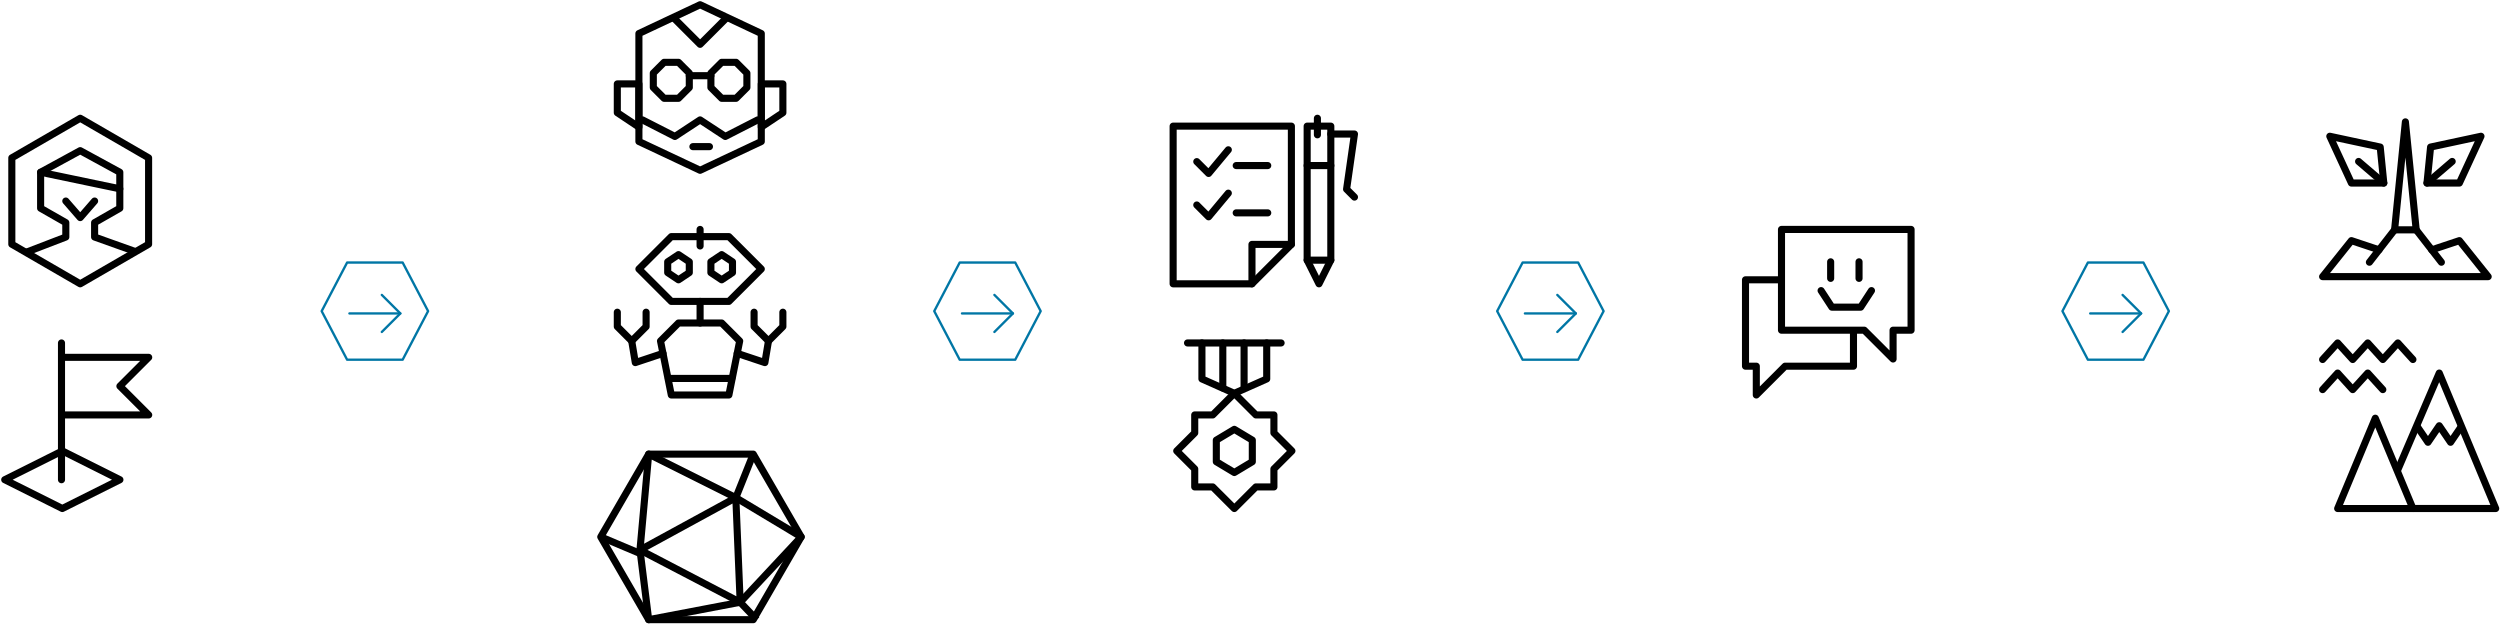 <?xml version="1.0" encoding="UTF-8"?>
<svg width="1057px" height="264px" viewBox="0 0 1057 264" version="1.1" xmlns="http://www.w3.org/2000/svg" xmlns:xlink="http://www.w3.org/1999/xlink">
    <!-- Generator: Sketch 43.2 (39069) - http://www.bohemiancoding.com/sketch -->
    <title>Group 20</title>
    <desc>Created with Sketch.</desc>
    <defs></defs>
    <g id="Landing-Page-old" stroke="none" stroke-width="1" fill="none" fill-rule="evenodd" stroke-linejoin="round">
        <g id="Landing-Page-v2" transform="translate(-165, -2283)">
            <g id="Group-35" transform="translate(-1, 1600)">
                <g id="Group-37" transform="translate(0, 505)">
                    <g id="Group-25" transform="translate(0, 40)">
                        <g id="Group-26">
                            <g id="Group-20" transform="translate(168, 140)">
                                <g id="Group-17" transform="translate(494, 48)" stroke-width="3" stroke="#000000">
                                    <g id="Group" stroke-linecap="round">
                                        <polygon id="Stroke-35" points="33.333 70 0 70 0 3.333 50 3.333 50 53.333"></polygon>
                                        <polyline id="Stroke-36" points="33.333 70 33.333 53.333 50 53.333"></polyline>
                                        <polyline id="Stroke-37" points="10 18.333 15 23.333 23.333 13.333"></polyline>
                                        <polyline id="Stroke-38" points="10 36.667 15 41.667 23.333 31.667"></polyline>
                                        <path d="M26.667,20 L40,20" id="Stroke-39"></path>
                                        <path d="M26.667,40 L40,40" id="Stroke-40"></path>
                                        <polygon id="Stroke-41" points="66.667 60 56.667 60 56.667 3.333 66.667 3.333"></polygon>
                                        <polyline id="Stroke-42" points="56.667 60 61.667 70 66.667 60"></polyline>
                                        <path d="M56.667,20 L66.667,20" id="Stroke-43"></path>
                                        <polyline id="Stroke-44" points="66.667 6.667 76.667 6.667 73.333 30 76.667 33.333"></polyline>
                                        <path d="M61,7 L61,0" id="Stroke-45"></path>
                                    </g>
                                    <g id="Group-Copy" transform="translate(1, 95)">
                                        <polygon id="Stroke-586" stroke-linecap="round" points="41.609 53.261 41.609 60.87 34 60.87 24.87 70 15.739 60.87 8.13 60.87 8.13 53.261 0.522 45.652 8.13 38.043 8.13 30.435 15.739 30.435 24.87 21.304 34 30.435 41.609 30.435 41.609 38.043 49.217 45.652"></polygon>
                                        <polyline id="Stroke-587" stroke-linecap="round" points="11.174 0 11.174 15.217 24.87 21.304 38.565 15.217 38.565 0"></polyline>
                                        <path d="M5.087,0 L44.652,0" id="Stroke-588" stroke-linecap="round"></path>
                                        <path d="M20,0 L20,19.022" id="Stroke-589" stroke-linecap="round"></path>
                                        <path d="M29,0 L29,19.022" id="Stroke-590" stroke-linecap="round"></path>
                                        <polygon id="Stroke-591" points="32.478 50.217 24.87 54.783 17.261 50.217 17.261 41.087 24.87 36.522 32.478 41.087"></polygon>
                                    </g>
                                </g>
                                <g id="Group-18" transform="translate(980, 49)" stroke-width="3" stroke="#000000">
                                    <g id="Group" transform="translate(0, 94)">
                                        <polygon id="Stroke-51" points="22.273 31.818 38.182 70 6.364 70"></polygon>
                                        <polyline id="Stroke-52" points="31.572 54.135 49.317 12.726 73.181 69.999 38.181 69.999"></polyline>
                                        <polyline id="Stroke-53" stroke-linecap="round" points="0 7 6.364 0 12.727 7 19.091 0 25.455 7 31.818 0 38.182 7"></polyline>
                                        <polyline id="Stroke-54" stroke-linecap="round" points="0 19.727 6.364 12.727 12.727 19.727 19.091 12.727 25.455 19.727"></polyline>
                                        <polyline id="Stroke-55" points="39.771 34.998 44.547 41.998 49.32 35.003 54.093 41.998 58.678 35.274"></polyline>
                                    </g>
                                    <g id="Group" stroke-linecap="round">
                                        <path d="M50.217,59.87 L39.565,46.174" id="Stroke-472"></path>
                                        <polygon id="Stroke-473" points="39.565 46.174 35 0.522 30.435 46.174"></polygon>
                                        <polygon id="Stroke-474" points="44.13 26.391 45.652 11.174 66.957 6.609 57.826 26.391"></polygon>
                                        <path d="M54.783,17.261 L44.13,26.391" id="Stroke-475"></path>
                                        <path d="M19.783,59.87 L30.435,46.174" id="Stroke-476"></path>
                                        <polyline id="Stroke-477" points="23.856 54.633 12.175 50.74 0.001 65.957 70.001 65.957 57.827 50.74 46.143 54.633"></polyline>
                                        <polygon id="Stroke-478" points="25.87 26.391 24.348 11.174 3.043 6.609 12.174 26.391"></polygon>
                                        <path d="M15.217,17.261 L25.87,26.391" id="Stroke-479"></path>
                                    </g>
                                </g>
                                <g id="Group-19" transform="translate(252, 0)" stroke="#000000" stroke-width="3">
                                    <g id="Group" transform="translate(7, 95)">
                                        <polygon id="Stroke-287" points="30.435 18.261 25.87 21.304 21.304 18.261 21.304 13.696 25.87 10.652 30.435 13.696"></polygon>
                                        <path d="M35,0 L35,7" id="Stroke-288" stroke-linecap="round"></path>
                                        <polygon id="Stroke-289" stroke-linecap="round" points="47.174 70 22.826 70 18.261 47.174 25.87 39.565 44.13 39.565 51.739 47.174"></polygon>
                                        <path d="M35,30.435 L35,39.565" id="Stroke-290" stroke-linecap="round"></path>
                                        <path d="M21.609,63 L48.392,63" id="Stroke-291" stroke-linecap="round"></path>
                                        <polyline id="Stroke-292" stroke-linecap="round" points="6.087 47.174 7.609 56.304 19.308 52.406"></polyline>
                                        <polyline id="Stroke-293" stroke-linecap="round" points="0 35 0 41.087 6.087 47.174 12.174 41.087 12.174 35"></polyline>
                                        <polygon id="Stroke-294" stroke-linecap="round" points="47.174 30.435 60.87 16.739 47.174 3.043 22.826 3.043 9.13 16.739 22.826 30.435"></polygon>
                                        <polygon id="Stroke-295" points="39.565 18.261 44.13 21.304 48.696 18.261 48.696 13.696 44.13 10.652 39.565 13.696"></polygon>
                                        <polyline id="Stroke-296" stroke-linecap="round" points="63.913 47.174 62.391 56.304 50.692 52.406"></polyline>
                                        <polyline id="Stroke-297" stroke-linecap="round" points="70 35 70 41.087 63.913 47.174 57.826 41.087 57.826 35"></polyline>
                                    </g>
                                    <g id="Group-16" transform="translate(7, 0)" stroke-linecap="round">
                                        <polygon id="Stroke-655" points="15.217 35 15.217 28.913 19.783 24.348 25.87 24.348 30.435 28.913 30.435 35 25.87 39.565 19.783 39.565"></polygon>
                                        <polygon id="Stroke-656" points="39.565 35 39.565 28.913 44.13 24.348 50.217 24.348 54.783 28.913 54.783 35 50.217 39.565 44.13 39.565"></polygon>
                                        <path d="M30.435,30 L39.565,30" id="Stroke-657"></path>
                                        <polyline id="Stroke-658" points="10.652 48.696 24.348 55.696 35 48.696 45.652 55.696 59.348 48.696"></polyline>
                                        <path d="M31.957,60 L38.957,60" id="Stroke-659"></path>
                                        <polygon id="Stroke-660" points="60.87 57.826 35 70 9.13 57.826 9.13 12.174 35 0 60.87 12.174"></polygon>
                                        <polygon id="Stroke-661" points="0 45.652 9.13 51.739 9.13 33.478 0 33.478"></polygon>
                                        <polygon id="Stroke-662" points="60.87 51.739 70 45.652 70 33.478 60.87 33.478"></polygon>
                                        <polyline id="Stroke-663" points="23.838 5.577 35.002 16.741 46.159 5.58"></polyline>
                                    </g>
                                    <g id="Group" transform="translate(0, 190)">
                                        <polygon id="Stroke-466" points="20.263 70 0 35 20.263 0 64.474 0 84.737 35 64.474 70"></polygon>
                                        <polygon id="Stroke-467" points="84.737 35 57.105 18.421 20.263 0 16.579 40.526 20.263 70 58.947 62.632"></polygon>
                                        <polygon id="Stroke-468" points="57.105 18.421 16.579 40.526 58.947 62.632"></polygon>
                                        <path d="M65.947,70 L58.947,62.632" id="Stroke-469"></path>
                                        <path d="M0,35 L16.579,42" id="Stroke-470"></path>
                                        <path d="M64.474,0 L57.105,18.421" id="Stroke-471"></path>
                                    </g>
                                </g>
                                <g id="Group" transform="translate(736, 95)" stroke="#000000" stroke-width="3">
                                    <polygon id="Stroke-115" points="70 42.609 62.391 42.609 62.391 54.783 50.217 42.609 15.217 42.609 15.217 0 70 0"></polygon>
                                    <polyline id="Stroke-116" stroke-linecap="round" points="31.957 25.87 36.522 32.87 48.696 32.87 53.261 25.87"></polyline>
                                    <path d="M36,13.696 L36,20.696" id="Stroke-117" stroke-linecap="round"></path>
                                    <path d="M48,13.696 L48,20.696" id="Stroke-118" stroke-linecap="round"></path>
                                    <polyline id="Stroke-119" points="45.652 42.609 45.652 57.826 16.739 57.826 4.565 70 4.565 57.826 0 57.826 0 21.304 15.217 21.304"></polyline>
                                </g>
                                <g id="Group-15" transform="translate(0, 48)" stroke="#000000" stroke-width="3">
                                    <g id="Stroke-268-+-Stroke-269-+-Stroke-270" transform="translate(0, 95)" stroke-linecap="round">
                                        <polygon id="Stroke-268" points="0 57.826 24.348 70 48.696 57.826 24.348 45.652"></polygon>
                                        <path d="M24,57.826 L24,0" id="Stroke-269"></path>
                                        <polyline id="Stroke-270" points="24.348 6.087 60.87 6.087 48.696 18.261 60.87 30.435 24.348 30.435"></polyline>
                                    </g>
                                    <g id="Group" transform="translate(3, 0)">
                                        <polygon id="Stroke-1" points="57.826 53.261 28.913 70 0 53.261 0 16.739 28.913 0 57.826 16.739"></polygon>
                                        <polyline id="Stroke-2" points="52.369 56.42 34.999 50.218 34.999 44.131 45.652 38.044 45.652 22.826 28.912 13.696 12.173 22.826 12.173 38.044 22.825 44.131 22.825 50.218 5.952 56.706"></polyline>
                                        <polyline id="Stroke-3" stroke-linecap="round" points="22.826 35 28.913 42 35 35"></polyline>
                                        <path d="M45.652,29.826 L12.174,22.826" id="Stroke-4" stroke-linecap="round"></path>
                                    </g>
                                </g>
                                <polygon id="Stroke-614" stroke="#0076A5" transform="translate(892.5, 129.543) rotate(90) translate(-892.5, -129.543) " points="913.043 141.283 892.5 152.043 871.957 141.283 871.957 117.804 892.5 107.043 913.043 117.804"></polygon>
                                <polyline id="Stroke-615" stroke="#0076A5" stroke-linecap="round" transform="translate(899.348, 130.522) rotate(90) translate(-899.348, -130.522) " points="907.174 134.435 899.348 126.609 891.522 134.435"></polyline>
                                <path d="M891.522,120.739 L891.522,142.261" id="Stroke-616" stroke="#0076A5" stroke-linecap="round" transform="translate(892.5, 131.5) rotate(90) translate(-892.5, -131.5) "></path>
                                <polygon id="Stroke-614" stroke="#0076A5" transform="translate(653.5, 129.543) rotate(90) translate(-653.5, -129.543) " points="674.043 141.283 653.5 152.043 632.957 141.283 632.957 117.804 653.5 107.043 674.043 117.804"></polygon>
                                <polyline id="Stroke-615" stroke="#0076A5" stroke-linecap="round" transform="translate(660.348, 130.522) rotate(90) translate(-660.348, -130.522) " points="668.174 134.435 660.348 126.609 652.522 134.435"></polyline>
                                <path d="M652.522,120.739 L652.522,142.261" id="Stroke-616" stroke="#0076A5" stroke-linecap="round" transform="translate(653.5, 131.5) rotate(90) translate(-653.5, -131.5) "></path>
                                <polygon id="Stroke-614" stroke="#0076A5" transform="translate(415.5, 129.543) rotate(90) translate(-415.5, -129.543) " points="415.5 152.043 394.957 141.283 394.957 117.804 415.5 107.043 436.043 117.804 436.043 141.283"></polygon>
                                <polyline id="Stroke-615" stroke="#0076A5" stroke-linecap="round" transform="translate(422.348, 130.522) rotate(90) translate(-422.348, -130.522) " points="430.174 134.435 422.348 126.609 414.522 134.435"></polyline>
                                <path d="M414.522,120.739 L414.522,142.261" id="Stroke-616" stroke="#0076A5" stroke-linecap="round" transform="translate(415.5, 131.5) rotate(90) translate(-415.5, -131.5) "></path>
                                <polygon id="Stroke-614" stroke="#0076A5" transform="translate(156.5, 129.543) rotate(90) translate(-156.5, -129.543) " points="177.043 141.283 156.5 152.043 135.957 141.283 135.957 117.804 156.5 107.043 177.043 117.804"></polygon>
                                <polyline id="Stroke-615" stroke="#0076A5" stroke-linecap="round" transform="translate(163.348, 130.522) rotate(90) translate(-163.348, -130.522) " points="171.174 134.435 163.348 126.609 155.522 134.435"></polyline>
                                <path d="M155.522,120.739 L155.522,142.261" id="Stroke-616" stroke="#0076A5" stroke-linecap="round" transform="translate(156.5, 131.5) rotate(90) translate(-156.5, -131.5) "></path>
                            </g>
                        </g>
                    </g>
                </g>
            </g>
        </g>
    </g>
</svg>